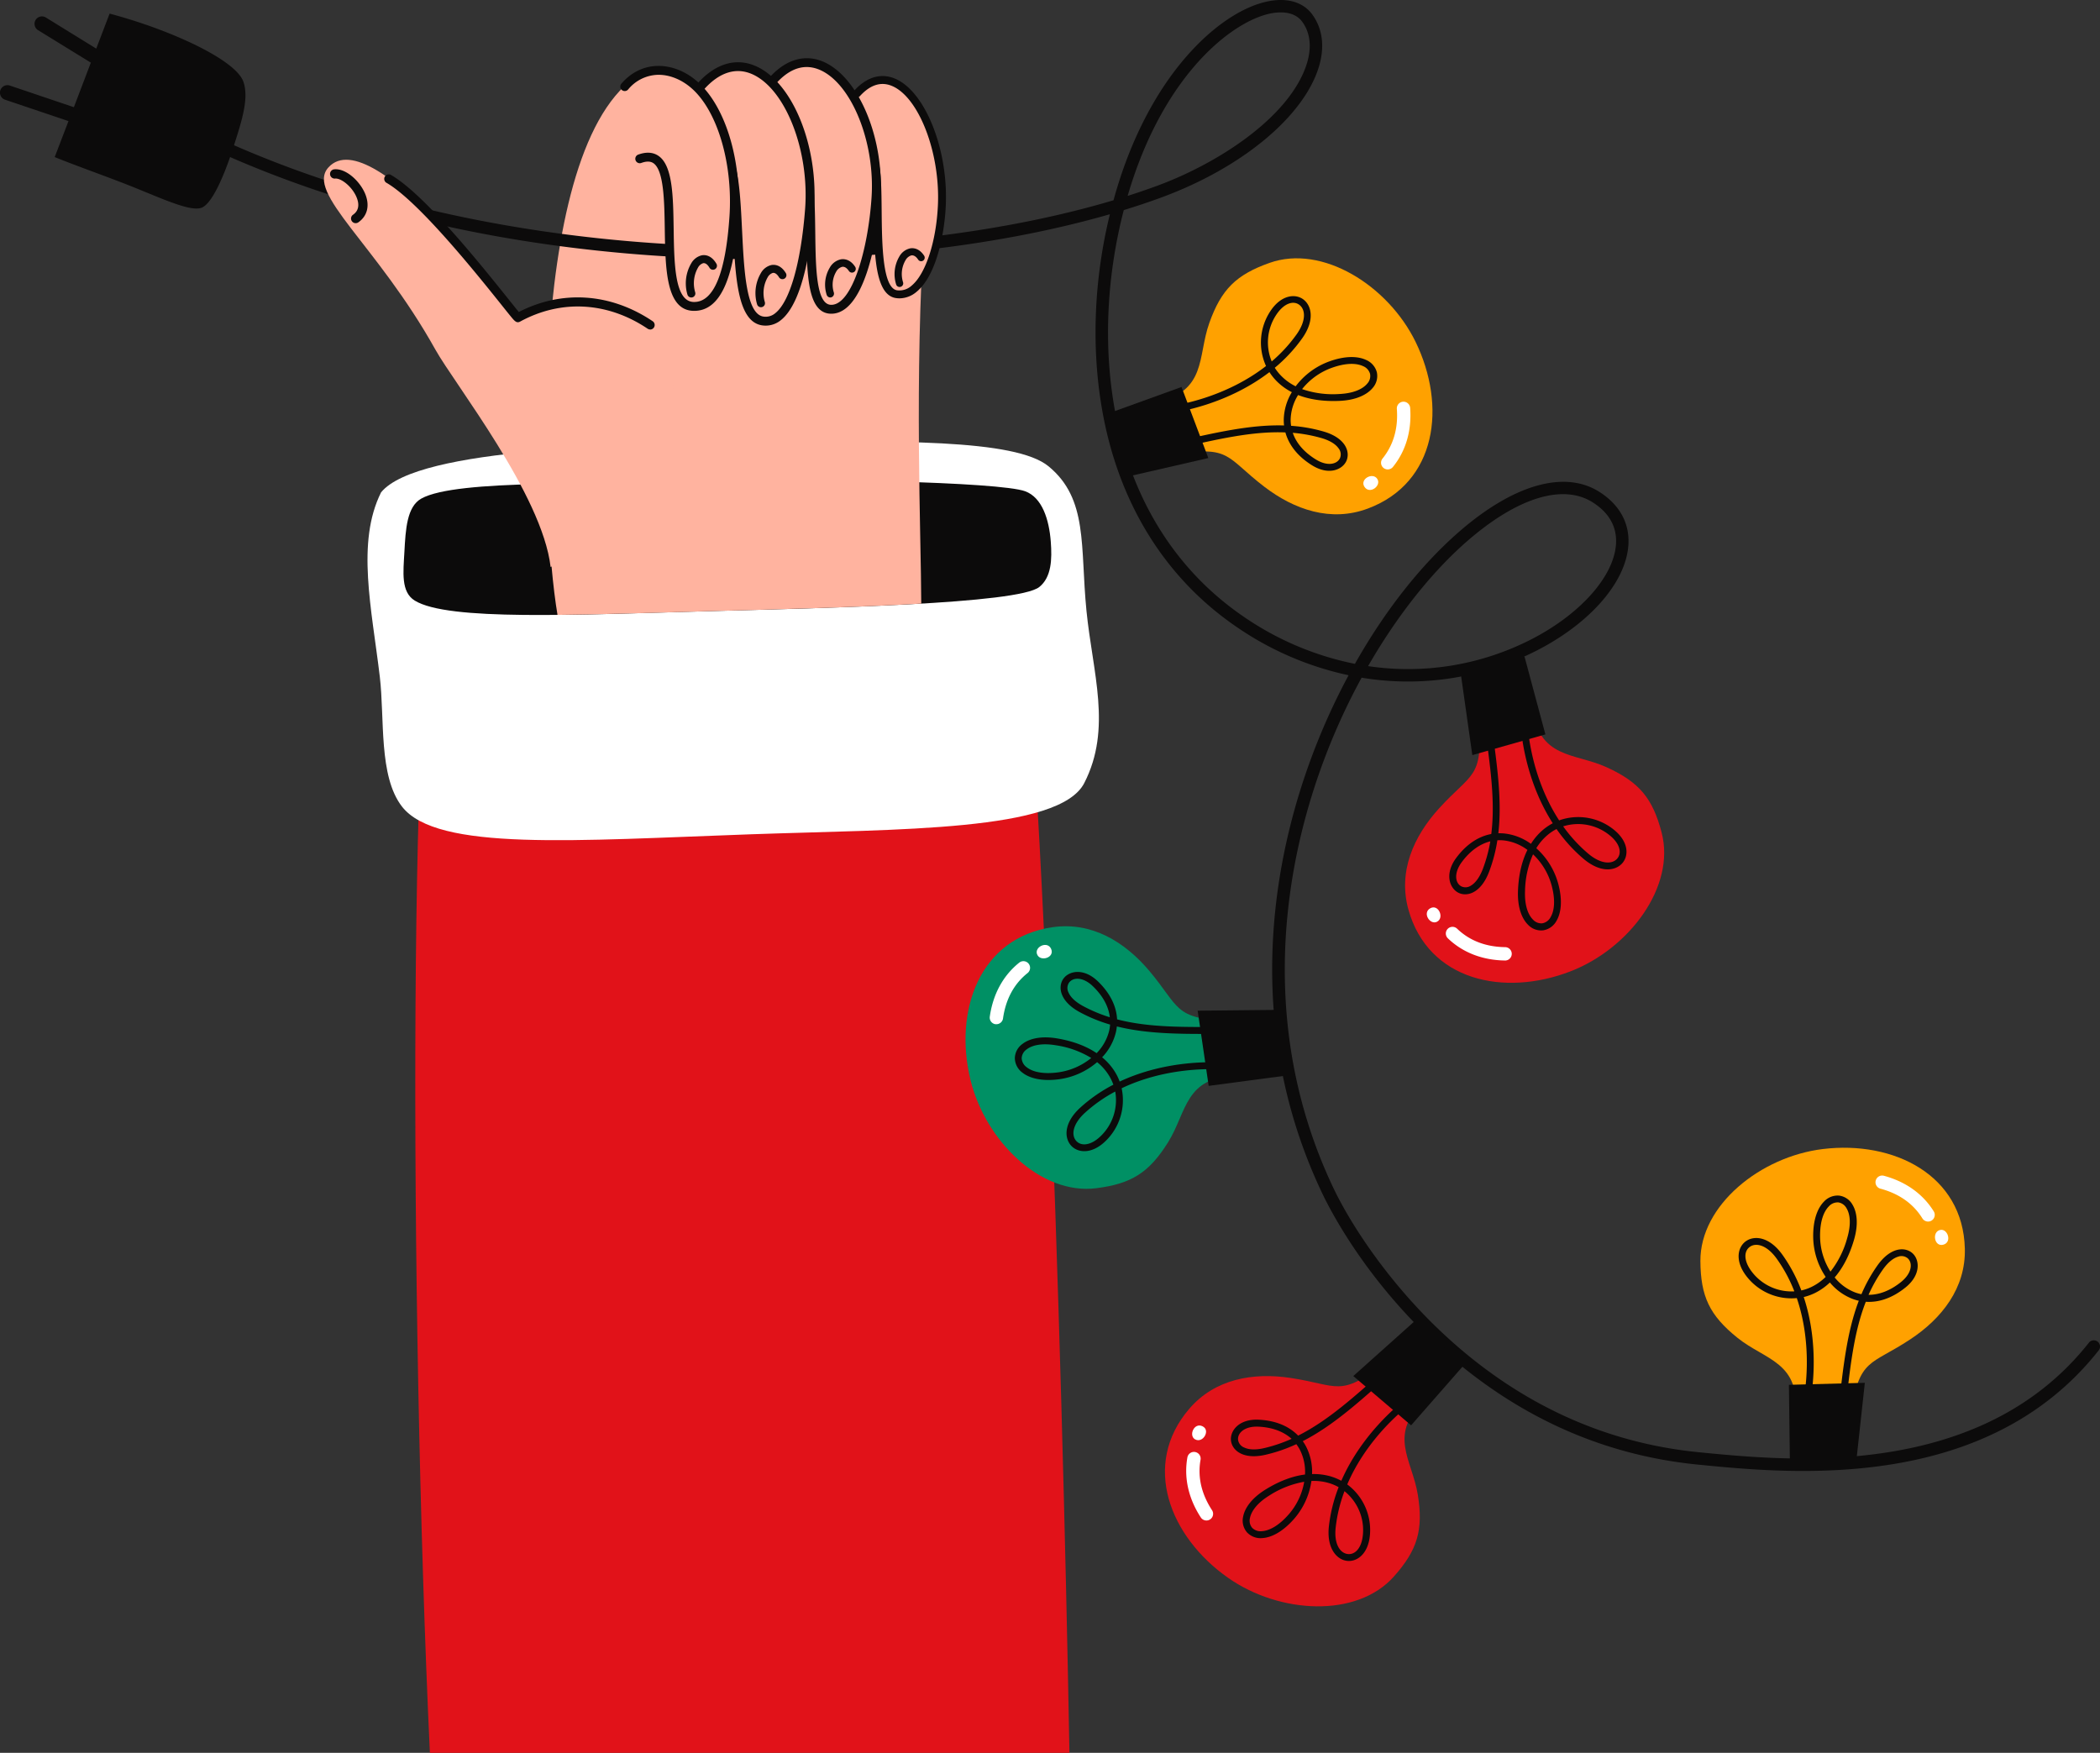 <svg xmlns="http://www.w3.org/2000/svg" width="1080" height="901.49" viewBox="0 0 1080 901.49"><rect x="0" y="0" width="1080" height="901.49" fill="#333333" stroke="none"/><g id="Слой_2" data-name="Слой 2"><g id="Слой_2-2" data-name="Слой 2"><g id="Winter61_514091610"><path d="M125.16 42c-4-11.26-37.29-26.63-68.79-35l-6.87 18L23.58 9a3.82 3.82.0 0 0-4 6.52l27.14 16.7L38 55.13 5.05 44A3.83 3.83.0 0 0 2.6 51.28l32.62 11-7.08 18.5C39.73 85.53 56.6 91.36 69.83 96.74c15.92 6.46 29.41 12.6 34.46 9.82 5.49-3 11.6-17.86 15.9-31.36C124.19 62.65 128.2 50.63 125.16 42z" fill="#0c0b0b" fill-rule="evenodd"/><path d="M594.05 207.25l10.73 26.44c28.11-4.64 25.74 1.56 45.42 16.63 15.45 11.83 34.27 18.36 53.3 11.22C739 248.25 744.06 208.75 728 175.79c-14.19-29-48-50.21-75.08-40.59-17.08 6.06-24.8 13.51-31 30.94s-1 35-27.79 41.11z" fill="#ffa100" fill-rule="evenodd"/><path d="M568.56 213.16 580.52 244.97 621.43 235.58 607.64 199.03 568.56 213.16v0z" fill="#0c0b0b" fill-rule="evenodd"/><path d="M708.39 246.4c-1.16-1.91-3.52-1.9-5.23-.9s-2.77 3-1.36 5c2.74 3.89 8.65-.68 6.59-4.07z" fill="#fff" fill-rule="evenodd"/><path d="M713.58 241.43a3.43 3.43.0 0 1-2.56-5.59c5.62-7 8.1-15.54 7.36-25.56a3.43 3.43.0 0 1 6.85-.5c.86 11.64-2.21 22.15-8.87 30.38A3.44 3.44.0 0 1 713.58 241.43z" fill="#fff"/><path d="M652.84 191.4c-20.51 15.74-45.68 21.13-57.26 21.67a1.79 1.79.0 1 1-.16-3.57c11.24-.52 35.83-5.78 55.68-21.25a29.22 29.22.0 0 1 2.45-28.55c5.58-8.21 12.91-8.82 17-5.51s5.58 10.74-.85 19.81a79.44 79.44.0 0 1-14.1 15.15A24.29 24.29.0 0 0 659 193.4a27.29 27.29.0 0 0 7.34 5.28 37.72 37.72.0 0 1 17.19-12.76c8.55-3.11 15-2.71 19.07-.78a9.53 9.53.0 0 1 5.51 6.39 9.24 9.24.0 0 1-2.17 8c-2.79 3.36-8.3 6.24-16.91 6.64s-15.7-.78-21.44-3a25 25 0 0 0-3.83 12.59A19.6 19.6.0 0 0 664 219a79.3 79.3.0 0 1 16.58 2.9c11.48 3.3 13.9 10.48 11.89 15.08s-9.09 7.68-17.69 2.34c-7.74-4.81-12-10.75-13.72-16.92-17-.69-34.86 3.46-56.66 8.47a1.79 1.79.0 0 1-.8-3.48c21.78-5 39.77-9.09 56.77-8.57a23.28 23.28.0 0 1-.15-3.12 28.43 28.43.0 0 1 4.16-14 30.67 30.67.0 0 1-7.9-5.76 28.08 28.08.0 0 1-3.59-4.51zm16.84 8.73a48.58 48.58.0 0 0 19.16 2.51c7.25-.35 12-2.53 14.33-5.36a5.75 5.75.0 0 0 1.44-4.95 6 6 0 0 0-3.56-4c-3.49-1.65-9-1.75-16.31.91a34.26 34.26.0 0 0-15.06 10.85zM654 185.91a76.79 76.79.0 0 0 12.86-14c4.87-6.88 4.57-12.52 1.53-15s-7.88-1.12-11.85 4.73a25.65 25.65.0 0 0-2.54 24.2zm10.86 36.71c1.7 5 5.47 9.72 11.79 13.64 6 3.76 11.09 2.54 12.53-.74a5 5 0 0 0-.82-5c-1.49-2.07-4.33-3.95-8.79-5.23a76.79 76.79.0 0 0-14.71-2.69z" fill="#0c0b0b" fill-rule="evenodd"/><path d="M923.32 727.77l28.49-1.47c4.83-28.08 9.92-23.8 30.61-37.46 16.23-10.72 28.57-26.35 28.07-46.67-.93-37.88-36.58-55.63-73-51.21-32.07 3.88-63.16 28.86-63 57.62.13 18.12 4.64 27.86 19.05 39.46s32.74 12.43 29.74 39.73z" fill="#ffa100" fill-rule="evenodd"/><path d="M920.54 753.78 954.51 752.92 959.06 711.19 920.01 712.23 920.54 753.78v0z" fill="#0c0b0b" fill-rule="evenodd"/><path d="M997.79 632.58c-2.19.47-2.95 2.7-2.57 4.65s1.89 3.59 4.26 2.91c4.57-1.31 2.19-8.4-1.69-7.56z" fill="#fff" fill-rule="evenodd"/><path d="M991.59 628.26a3.44 3.44.0 0 1-2.92-1.62c-4.71-7.59-12-12.75-21.73-15.33a3.44 3.44.0 0 1 1.77-6.64c11.29 3 20.21 9.35 25.79 18.34a3.44 3.44.0 0 1-2.91 5.25z" fill="#fff"/><path d="M927.61 667c8.15 24.53 5 50.08 1.7 61.19a1.78 1.78.0 0 1-3.42-1c3.19-10.79 6.29-35.74-1.82-59.57A29.2 29.2.0 0 1 897.9 656c-5.93-8-4.09-15.08.38-17.9s12-1.75 18.44 7.3a79.74 79.74.0 0 1 9.69 18.29 24.75 24.75.0 0 0 5.11-1.76 27.62 27.62.0 0 0 7.4-5.21 37.61 37.61.0 0 1-6.42-20.42c-.14-9.09 2.35-15.06 5.51-18.27a9.51 9.51.0 0 1 7.85-3.11 9.23 9.23.0 0 1 6.86 4.68c2.27 3.74 3.18 9.88.74 18.15s-5.89 14.58-9.91 19.25a25 25 0 0 0 10.63 7.75 21 21 0 0 0 3.13.87 80 80 0 0 1 8.18-14.72c6.88-9.76 14.46-9.69 18.14-6.29s4.28 11.11-3.58 17.48c-7.08 5.74-14.11 7.86-20.49 7.42-6.21 15.8-8.16 34.07-10.57 56.31a1.79 1.79.0 1 1-3.55-.39c2.41-22.22 4.45-40.55 10.51-56.44a23.35 23.35.0 0 1-3-.88 28.38 28.38.0 0 1-11.87-8.52 30.87 30.87.0 0 1-8 5.57 28.24 28.24.0 0 1-5.44 1.92zm13.77-13A48.59 48.59.0 0 0 950 636.7c2.06-7 1.54-12.14-.36-15.29a5.77 5.77.0 0 0-4.2-3 6.06 6.06.0 0 0-4.91 2.06c-2.71 2.75-4.61 7.93-4.49 15.71A34.3 34.3.0 0 0 941.38 654zM922.8 664.16a76 76 0 0 0-9-16.72c-4.89-6.86-10.32-8.43-13.62-6.35s-3.65 7.07.58 12.74a25.67 25.67.0 0 0 22 10.33zM961 665.94c5.26.0 11-2 16.76-6.66 5.53-4.49 6-9.65 3.4-12.08a5 5 0 0 0-5-.87c-2.44.74-5.15 2.81-7.82 6.59a76.77 76.77.0 0 0-7.37 13z" fill="#0c0b0b" fill-rule="evenodd"/><path d="M550 901.49C546.26 691.83 535.19 328 517.79 247L227 290.08c-16.83 23.44-16.69 381.39-5.92 611.41z" fill="#e11219"/><path d="M557.62 402.73c-12.8 24.93-95.1 23.66-171.19 26.34-90.81 3.2-161.81 8.95-179.73-14.29-12.08-15.68-8.8-45.13-11.38-66.82-4.15-35-12.18-69 .66-94.73 18.88-23.25 128.11-24.61 188.48-25.58 77.08-1.23 137.76-1.79 154.75 12.14 20.53 16.84 16.25 41.18 19.55 74.38 3.17 31.8 13.24 60.56-1.14 88.56z" fill="#fff" fill-rule="evenodd"/><path d="M534.48 301.91c-11 8.73-110.09 10.79-168.85 12.39-70.44 1.91-135.2 5.12-152.33-5.41-7.2-4.44-5.89-14.68-5.32-25.08.62-11.51 1.26-23.22 8.68-27.38 18.23-10.22 93.47-6.85 140.08-8.57 59.5-2.2 157.48.0 170.5 4.8 8.74 3.24 12.3 14.53 13.16 25.91.7 9.13.36 18.33-5.92 23.34z" fill="#0c0b0b" fill-rule="evenodd"/><path d="M473.78 310.45c-34.65 2-77 3-108.15 3.85-28.09.76-55.28 1.73-78.91 1.95-9-53-16.3-248.49 45.14-279.66 15.59-7.9 27.67 8.37 27.67 8.37 9.77-11 23.36-17.25 38.12-4.6 8.58-13.14 28.18-13.44 41.06 8.53 6.28-9.08 43-26.33 36.78 65.68-5.42 80.16-1.77 160.6-1.71 195.88z" fill="#ffb39f" fill-rule="evenodd"/><path d="M927.29 756.53c-21.09.0-40-1.88-54.4-3.3-50-5-95.13-25.78-134.21-61.9-36.23-33.49-54.22-68.15-58.87-78C643.66 537 652.47 463.15 666.24 414.67a338.34 338.34.0 0 1 27.32-67.39 160.71 160.71.0 0 1-57.92-25.07c-35.88-24.62-59.5-62.15-68.3-108.54-6.23-32.83-5-69 3.46-103.49-54.94 15.85-123.66 24.17-193.3 23-65.89-1.05-164.41-11-259.5-52.55a3.19 3.19.0 1 1 2.56-5.84c94.12 41.1 191.73 51 257 52C448.19 128 517.77 119.36 572.66 103q1.32-4.81 2.83-9.55c8.5-26.75 21.29-49.93 37-67C625.88 11.82 641 2.34 653.86.38c9.39-1.43 17 1.22 21.31 7.46 5.16 7.39 6.18 16.68 3 26.88-8 25.55-39.88 51.81-81.1 66.92q-9.22 3.38-19.13 6.42c-9 34.71-10.58 71.32-4.3 104.42 8.48 44.7 31.18 80.82 65.64 104.47a154.33 154.33.0 0 0 57.54 24.47C712 314.51 730.33 291 750.22 273.63 778.47 249 805 241.52 822.88 253.2c10.22 6.66 15.26 16 14.58 27-1.22 19.68-20.65 41.48-49.5 55.56a145.42 145.42.0 0 1-87.7 12.78c-38.35 70.19-58.55 169.43-14.68 262.1 9.32 19.7 29.31 50 57.43 76 38 35.17 82 55.43 130.51 60.24 47.07 4.66 145 14.36 200.79-56.35a3.19 3.19.0 0 1 5 4C1038.64 746.07 977.05 756.53 927.29 756.53zM703.59 342.59A139 139 0 0 0 785.16 330C811.57 317.13 830 297 831.09 279.8c.54-8.7-3.39-15.85-11.69-21.25-15.36-10-39-2.76-65 19.89C736.73 293.88 718.89 316 703.59 342.59zM658.69 6.38a26.55 26.55.0 0 0-3.88.3c-19 2.9-54.24 28.9-73.24 88.69-.57 1.78-1.12 3.58-1.64 5.38q7.67-2.44 14.91-5.1c32.31-11.84 68.72-35.87 77.22-62.85 2.59-8.24 1.86-15.61-2.12-21.31C667.16 7.5 662.76 6.38 658.69 6.38z" fill="#0c0b0b"/><path d="M636.63 553.34l-4.82-28.12c-28.46-1.47-24.82-7-40.83-26-12.57-14.86-29.55-25.25-49.66-22.35-37.51 5.41-50.91 42.91-42.21 78.55 7.66 31.38 36.14 59.3 64.67 55.69 18-2.27 27.11-7.9 36.92-23.59s8.47-34 35.93-34.23z" fill="#009064" fill-rule="evenodd"/><path d="M662.79 553.01 657.91 519.38 615.94 519.81 621.6 558.47 662.79 553.01v0z" fill="#0c0b0b" fill-rule="evenodd"/><path d="M533.3 490.67c.73 2.11 3 2.6 4.91 2s3.35-2.31 2.4-4.57c-1.85-4.39-8.6-1.19-7.31 2.57z" fill="#fff" fill-rule="evenodd"/><path d="M512.43 526.76h-.49a3.44 3.44.0 0 1-2.91-3.88c1.64-11.57 6.88-21.18 15.15-27.79a3.43 3.43.0 1 1 4.29 5.36c-7 5.58-11.23 13.45-12.64 23.39A3.44 3.44.0 0 1 512.43 526.76z" fill="#fff"/><path d="M575.82 556.27c23.4-11 49.14-10.89 60.56-8.94a1.79 1.79.0 0 1-.6 3.52c-11.1-1.89-36.24-2-58.94 8.86a29.2 29.2.0 0 1-8.5 27.37c-7.19 6.83-14.49 5.85-17.81 1.74s-3.16-11.68 5.06-19.17a79.93 79.93.0 0 1 17-11.79 24.79 24.79.0 0 0-2.36-4.87 27.21 27.21.0 0 0-6-6.72 37.66 37.66.0 0 1-19.52 8.79c-9 1.21-15.23-.55-18.79-3.31a9.49 9.49.0 0 1-4-7.42 9.22 9.22.0 0 1 3.84-7.37c3.44-2.7 9.43-4.33 17.93-2.89s15.18 4.12 20.29 7.57a25.08 25.08.0 0 0 6.44-11.48 21.44 21.44.0 0 0 .49-3.21 80 80 0 0 1-15.59-6.38c-10.5-5.68-11.34-13.21-8.39-17.27s10.53-5.56 17.78 1.49c6.54 6.35 9.47 13.08 9.8 19.47 16.42 4.29 34.79 4.06 57.16 3.82a1.79 1.79.0 0 1 0 3.58c-22.35.23-40.79.37-57.29-3.76a24 24 0 0 1-.51 3.07 28.36 28.36.0 0 1-7.06 12.8 30.83 30.83.0 0 1 6.48 7.32 28 28 0 0 1 2.55 5.18zm-14.59-12.13a48.42 48.42.0 0 0-18.18-6.54c-7.16-1.22-12.25-.09-15.14 2.17a5.77 5.77.0 0 0-2.47 4.52 6.08 6.08.0 0 0 2.63 4.64c3 2.36 8.42 3.63 16.13 2.59a34.25 34.25.0 0 0 17-7.38zm12.31 17.25A76.55 76.55.0 0 0 558 572.29c-6.23 5.68-7.14 11.24-4.69 14.28s7.46 2.78 12.58-2.08a25.66 25.66.0 0 0 7.66-23.1zm-2.77-38.18c-.59-5.23-3.26-10.67-8.6-15.86-5.1-5-10.29-4.84-12.4-1.94a5 5 0 0 0-.27 5c1 2.34 3.4 4.79 7.47 7a76.88 76.88.0 0 0 13.8 5.78z" fill="#0c0b0b" fill-rule="evenodd"/><path d="M787.74 363.47l-27.25 8.45c2.24 28.41-3.75 25.52-20.42 43.85-13.1 14.4-21.2 32.59-15.71 52.15 10.25 36.49 49.17 44.89 83.38 31.63 30.12-11.67 54.1-43.55 46.81-71.37-4.59-17.52-11.37-25.85-28.2-33.54s-34.79-4-38.61-31.17z" fill="#e11219" fill-rule="evenodd"/><path d="M784.01 337.57 751.3 346.79 757.19 388.36 794.77 377.71 784.01 337.57v0z" fill="#0c0b0b" fill-rule="evenodd"/><path d="M739 474.08c2-1 2.19-3.34 1.34-5.13s-2.72-3-4.84-1.78c-4.11 2.4-.06 8.68 3.5 6.91z" fill="#fff" fill-rule="evenodd"/><path d="M774.14 494h0c-11.67-.13-21.88-4.07-29.52-11.41a3.43 3.43.0 1 1 4.76-4.95c6.44 6.19 14.8 9.38 24.84 9.49a3.44 3.44.0 0 1 0 6.87z" fill="#fff"/><path d="M798.55 423.39c-13.95-21.77-17.19-47.31-16.74-58.89a1.79 1.79.0 0 1 3.57.14c-.43 11.25 2.72 36.2 16.46 57.29a29.17 29.17.0 0 1 28.23 4.86c7.71 6.25 7.69 13.61 4 17.44s-11.17 4.65-19.67-2.52a80.1 80.1.0 0 1-13.9-15.33 24.22 24.22.0 0 0-4.52 3 27.28 27.28.0 0 0-5.88 6.87 37.7 37.7.0 0 1 11.26 18.21c2.37 8.78 1.43 15.17-.84 19.07a9.49 9.49.0 0 1-6.84 4.94 9.22 9.22.0 0 1-7.81-2.84c-3.11-3.06-5.51-8.8-5.19-17.41s2.11-15.58 4.86-21.1a25 25 0 0 0-12.21-4.89 20.73 20.73.0 0 0-3.25-.07 79.85 79.85.0 0 1-4.3 16.28c-4.26 11.16-11.62 13-16 10.57s-6.88-9.71-.84-17.82c5.45-7.31 11.74-11.09 18-12.25 2.12-16.84-.5-35-3.64-57.17a1.79 1.79.0 1 1 3.54-.5c3.14 22.13 5.68 40.4 3.73 57.29a24.8 24.8.0 0 1 3.11.11A28.4 28.4.0 0 1 787.34 434a30.77 30.77.0 0 1 6.41-7.38 27.66 27.66.0 0 1 4.8-3.2zm-10.13 16a48.67 48.67.0 0 0-4.12 18.88c-.27 7.25 1.51 12.15 4.13 14.73a5.74 5.74.0 0 0 4.8 1.86 6 6 0 0 0 4.25-3.22c1.95-3.33 2.51-8.81.48-16.33a34.23 34.23.0 0 0-9.54-15.92zM803.92 425a76.81 76.81.0 0 0 12.84 14c6.44 5.44 12.08 5.62 14.77 2.79s1.79-7.75-3.71-12.2a25.67 25.67.0 0 0-23.9-4.59zm-37.49 7.71c-5.11 1.28-10.15 4.63-14.6 10.59-4.25 5.71-3.47 10.84-.32 12.55a5 5 0 0 0 5-.39c2.19-1.31 4.3-4 6-8.31a76.41 76.41.0 0 0 3.94-14.44z" fill="#0c0b0b" fill-rule="evenodd"/><path d="M733.64 719.29l-22.16-18c-22.38 17.64-23.3 11.07-47.81 7.39-19.24-2.89-38.87.48-52.09 15.92-24.64 28.79-10 65.82 20 86.89 26.44 18.56 66.27 20.78 85.35-.74 12-13.55 15.18-23.81 12.22-42.07s-16-31.14 4.46-49.43z" fill="#e11219" fill-rule="evenodd"/><path d="M753.1 701.8 727.26 679.73 695.98 707.72 725.71 733.06 753.1 701.8v0z" fill="#0c0b0b" fill-rule="evenodd"/><path d="M614.62 740.26c1.94 1.11 4 0 5-1.73s1-3.94-1.21-5c-4.28-2.08-7.25 4.78-3.8 6.75z" fill="#fff" fill-rule="evenodd"/><path d="M620.32 782a3.44 3.44.0 0 1-2.75-1.55c-6.38-9.78-8.77-20.46-6.91-30.89a3.43 3.43.0 0 1 6.76 1.21c-1.57 8.8.42 17.52 5.9 25.93a3.42 3.42.0 0 1-3 5.3z" fill="#fff"/><path d="M689.83 761.57c10.35-23.69 29.79-40.57 39.66-46.63a1.78 1.78.0 1 1 1.87 3c-9.59 5.89-28.59 22.37-38.49 45.51a29.23 29.23.0 0 1 11.65 26.18c-.91 9.89-7 14-12.26 13.06-5.07-.88-10.07-6.71-8.82-17.76a79.7 79.7.0 0 1 5-20.07 24 24 0 0 0-5-2.11 27.26 27.26.0 0 0-9-1.08 37.68 37.68.0 0 1-8.89 19.48c-6 6.85-11.82 9.62-16.32 9.9a9.52 9.52.0 0 1-7.91-2.94 9.23 9.23.0 0 1-2-8.07c.81-4.29 4.24-9.47 11.59-14s14.12-6.9 20.24-7.68a25 25 0 0 0-2.72-12.88 21.8 21.8.0 0 0-1.75-2.73 79.88 79.88.0 0 1-15.93 5.47c-11.64 2.65-17.23-2.46-17.69-7.46s4.25-11.12 14.35-10.59c9.11.46 15.74 3.59 20.2 8.18 15.18-7.59 28.84-19.88 45.51-34.8a1.79 1.79.0 0 1 2.38 2.67C699 721.18 685.17 733.44 670 741.2a24.25 24.25.0 0 1 1.64 2.65 28.46 28.46.0 0 1 3.13 14.28 30.8 30.8.0 0 1 9.7 1.23 28.61 28.61.0 0 1 5.32 2.21zm-19 .5a48.65 48.65.0 0 0-18 7.06c-6.18 3.81-9.27 8-10 11.62a5.71 5.71.0 0 0 1.12 5 6 6 0 0 0 5 1.75c3.86-.23 8.73-2.81 13.85-8.68a34.23 34.23.0 0 0 7.94-16.77zm20.62 4.86a76.44 76.44.0 0 0-4.5 18.44c-1 8.38 2 13.17 5.88 13.84s7.44-2.82 8.09-9.86a25.68 25.68.0 0 0-9.47-22.42zM664.25 740c-3.9-3.53-9.49-5.86-16.92-6.25-7.11-.36-10.93 3.14-10.61 6.71a5 5 0 0 0 3.12 4c2.31 1.1 5.7 1.37 10.22.34A76.82 76.82.0 0 0 664.25 740z" fill="#0c0b0b" fill-rule="evenodd"/><path d="M449.8 83.87c1.65 15.1-3 65.56 11.36 67.44 13.67 1.79 22.14-22.16 23.23-45.61 1.89-40.59-22.54-82.42-45.68-56.81C442.21 54.49 448.38 70.81 449.8 83.87z" fill="#ffb39f" fill-rule="evenodd"/><path d="M462.62 153.44a12.54 12.54.0 0 1-1.72-.12c-11.15-1.46-11.35-23.53-11.54-44.88-.09-9.9-.18-19.24-1.51-24a2 2 0 1 1 3.91-1.1c1.48 5.3 1.56 14.47 1.66 25.08.16 16.83.37 39.89 8 40.89a9.35 9.35.0 0 0 7.47-2.44c7.18-6 12.59-22.59 13.46-41.24 1.26-27-9.81-55.73-23.68-61.45-5.63-2.33-11.16-.55-16.45 5.27a2 2 0 0 1-3-2.73c8.18-9 16-8.4 21-6.3 15.54 6.42 27.53 36.37 26.18 65.39-.71 15.22-5 35.91-14.91 44.17A13.66 13.66.0 0 1 462.62 153.44z" fill="#0c0b0b"/><path d="M415.41 83.73c3.2 27.56-4.49 75.11 12 75.34 13.39.18 21.32-31 23.1-57.22 3-44.66-27-88.77-53.53-60.76C405.36 50.08 413.85 70.29 415.41 83.73z" fill="#ffb39f" fill-rule="evenodd"/><path d="M427.53 161.35h-.15c-12.16-.16-12.41-20.25-12.67-41.53-.16-13.18-.33-26.81-3.2-35.77a2.29 2.29.0 1 1 4.36-1.4c3.07 9.62 3.24 23.6 3.41 37.12.23 18.14.46 36.91 8.16 37h.08c10.63.0 18.87-28 20.7-55.09C450.15 73.23 438 43.15 421.77 36c-7.53-3.3-14.91-1.24-21.93 6.15A2.28 2.28.0 0 1 396.53 39c8.24-8.68 17.86-11.23 27.07-7.18 18.18 8 31.27 39.46 29.19 70.18C451.29 124.09 444.28 161.35 427.53 161.35z" fill="#0c0b0b"/><path d="M376.44 87.57c4.38 24.1-.49 74.92 15.8 77.49 15.51 2.45 22.08-31.1 24.1-57.27C420.08 59.39 388 13.08 359.53 45 367.9 53 373.35 70.54 376.44 87.57z" fill="#ffb39f" fill-rule="evenodd"/><path d="M393.84 167.47a13 13 0 0 1-2-.15c-12.58-2-13.66-24.74-14.8-48.82-.55-11.57-1.06-22.5-2.86-30.43a2.28 2.28.0 1 1 4.45-1c1.89 8.32 2.42 19.45 3 31.23 1 20.2 2 43.11 10.94 44.51a7.59 7.59.0 0 0 6.15-1.75c7.46-5.89 13.19-25.87 15.32-53.44 2.35-30.37-10.22-62.24-27.44-69.58-8.26-3.52-16.72-.79-24.49 7.89a2.28 2.28.0 0 1-3.4-3c9.06-10.14 19.6-13.36 29.69-9.05C407.6 42 421.14 75.27 418.62 108c-1.33 17.18-5.31 47.4-17.05 56.67A12.3 12.3.0 0 1 393.84 167.47z" fill="#0c0b0b"/><path d="M328.9 81.7c28.37-10.41 3 75.55 27.92 75.89 13.39.18 18.82-19.82 20.6-46C379.09 86.88 372.83 60 359.56 46c-10.74-11.35-27.32-14.12-38.27-1.42z" fill="#ffb39f" fill-rule="evenodd"/><path d="M357 159.88h-.22c-14.27-.2-14.59-21.54-14.9-42.18-.21-14.1-.45-30.07-5.83-33.77-1.55-1.06-3.63-1.09-6.37-.08a2.29 2.29.0 0 1-1.58-4.29c4.18-1.54 7.72-1.33 10.54.6 7.33 5 7.56 20.79 7.81 37.47.28 18.46.56 37.54 10.39 37.68H357c10.07.0 16.17-14.77 18.15-43.91 1.73-25.48-5.2-51.14-17.24-63.84-5.61-5.93-12.79-9.23-19.65-9.08A20.48 20.48.0 0 0 323 46.07a2.29 2.29.0 0 1-3.46-3c5-5.83 11.45-9 18.58-9.16 8.17-.21 16.58 3.63 23.08 10.49 13.06 13.79 20.32 40.21 18.48 67.3C377.5 144.12 370.08 159.88 357 159.88z" fill="#0c0b0b"/><path d="M366.59 136.61c-1.29-2.16-3.11-3.59-5.3-3.25-4.21.65-8.17 9-5.76 17.61" fill="#ffb39f" fill-rule="evenodd"/><path d="M355.53 153a2.07 2.07.0 0 1-2-1.51 20.35 20.35.0 0 1 2-16.12 8.42 8.42.0 0 1 5.47-4.08c2.86-.44 5.48 1.06 7.37 4.23a2.06 2.06.0 1 1-3.53 2.11c-.69-1.15-1.8-2.49-3.21-2.27a4.64 4.64.0 0 0-2.64 2.25 16.3 16.3.0 0 0-1.45 12.77 2.07 2.07.0 0 1-1.43 2.54A2.16 2.16.0 0 1 355.53 153z" fill="#0c0b0b"/><path d="M402.4 141.62c-1.29-2.16-3.1-3.59-5.29-3.25-4.21.65-8.17 9-5.76 17.61" fill="#ffb39f" fill-rule="evenodd"/><path d="M391.35 158a2.06 2.06.0 0 1-2-1.51 20.32 20.32.0 0 1 2-16.11 8.37 8.37.0 0 1 5.46-4.09c2.86-.44 5.48 1.06 7.38 4.23a2.06 2.06.0 0 1-3.53 2.12c-.7-1.16-1.84-2.5-3.22-2.28a4.62 4.62.0 0 0-2.63 2.25 16.34 16.34.0 0 0-1.46 12.77 2.05 2.05.0 0 1-1.42 2.54A2.23 2.23.0 0 1 391.35 158z" fill="#0c0b0b"/><path d="M438.05 138.13c-1.28-1.93-3.09-3.2-5.28-2.89-4.21.59-8.2 8.07-5.82 15.77" fill="#ffb39f" fill-rule="evenodd"/><path d="M427 153a2 2 0 0 1-1.85-1.37 17.07 17.07.0 0 1 1.6-14 8.58 8.58.0 0 1 5.79-4.27c2.75-.39 5.31.93 7.17 3.73a1.94 1.94.0 1 1-3.22 2.15c-.7-1-1.86-2.26-3.4-2a5 5 0 0 0-3.06 2.5 13.24 13.24.0 0 0-1.17 10.78A2 2 0 0 1 427 153z" fill="#0c0b0b"/><path d="M473.72 132.52c-1.28-2-3.1-3.29-5.29-3-4.21.61-8.19 8.29-5.8 16.21" fill="#ffb39f" fill-rule="evenodd"/><path d="M462.63 147.59a1.84 1.84.0 0 1-1.76-1.31 17.84 17.84.0 0 1 1.67-14.39 8.45 8.45.0 0 1 5.63-4.17c2.73-.4 5.25.95 7.1 3.79a1.84 1.84.0 1 1-3.09 2c-.72-1.1-1.91-2.38-3.49-2.15a5.07 5.07.0 0 0-3 2.5 14 14 0 0 0-1.25 11.34 1.85 1.85.0 0 1-1.23 2.3A1.68 1.68.0 0 1 462.63 147.59z" fill="#0c0b0b"/><path d="M346 206.83c6.23-62.5-62.88-54.75-79.4-43.62.0.0-75-102.18-97.71-77.09-11.9 13.11 24.7 39.34 55 93.65 9.86 17.69 55 74.77 59.28 111.83.0.0 56.79-23.73 62.87-84.77z" fill="#ffb39f" fill-rule="evenodd"/><path d="M182.92 114.78a2.38 2.38.0 0 1-1.37-4.33c2.7-1.9 3.39-4.73 2.06-8.4-2.08-5.73-8-10.46-11.2-10.22a2.39 2.39.0 1 1-.4-4.76c6.21-.51 13.64 6.62 16.08 13.35 2.07 5.7.68 10.78-3.8 13.93A2.41 2.41.0 0 1 182.92 114.78z" fill="#0c0b0b"/><path d="M334.38 169.46a2.34 2.34.0 0 1-1.31-.4c-20.58-13.84-44.48-15.18-65.57-3.67-1.83 1-2.88-.31-4.81-2.65-1.14-1.38-2.75-3.39-4.73-5.88-12.7-15.86-42.42-53-59-62.73a2.34 2.34.0 1 1 2.38-4c17.29 10.16 46.3 46.42 60.24 63.84 2.08 2.6 4.07 5.09 5.24 6.49 22.28-11.45 47.26-9.75 68.83 4.74a2.35 2.35.0 0 1-1.31 4.3z" fill="#0c0b0b"/></g></g></g></svg>
